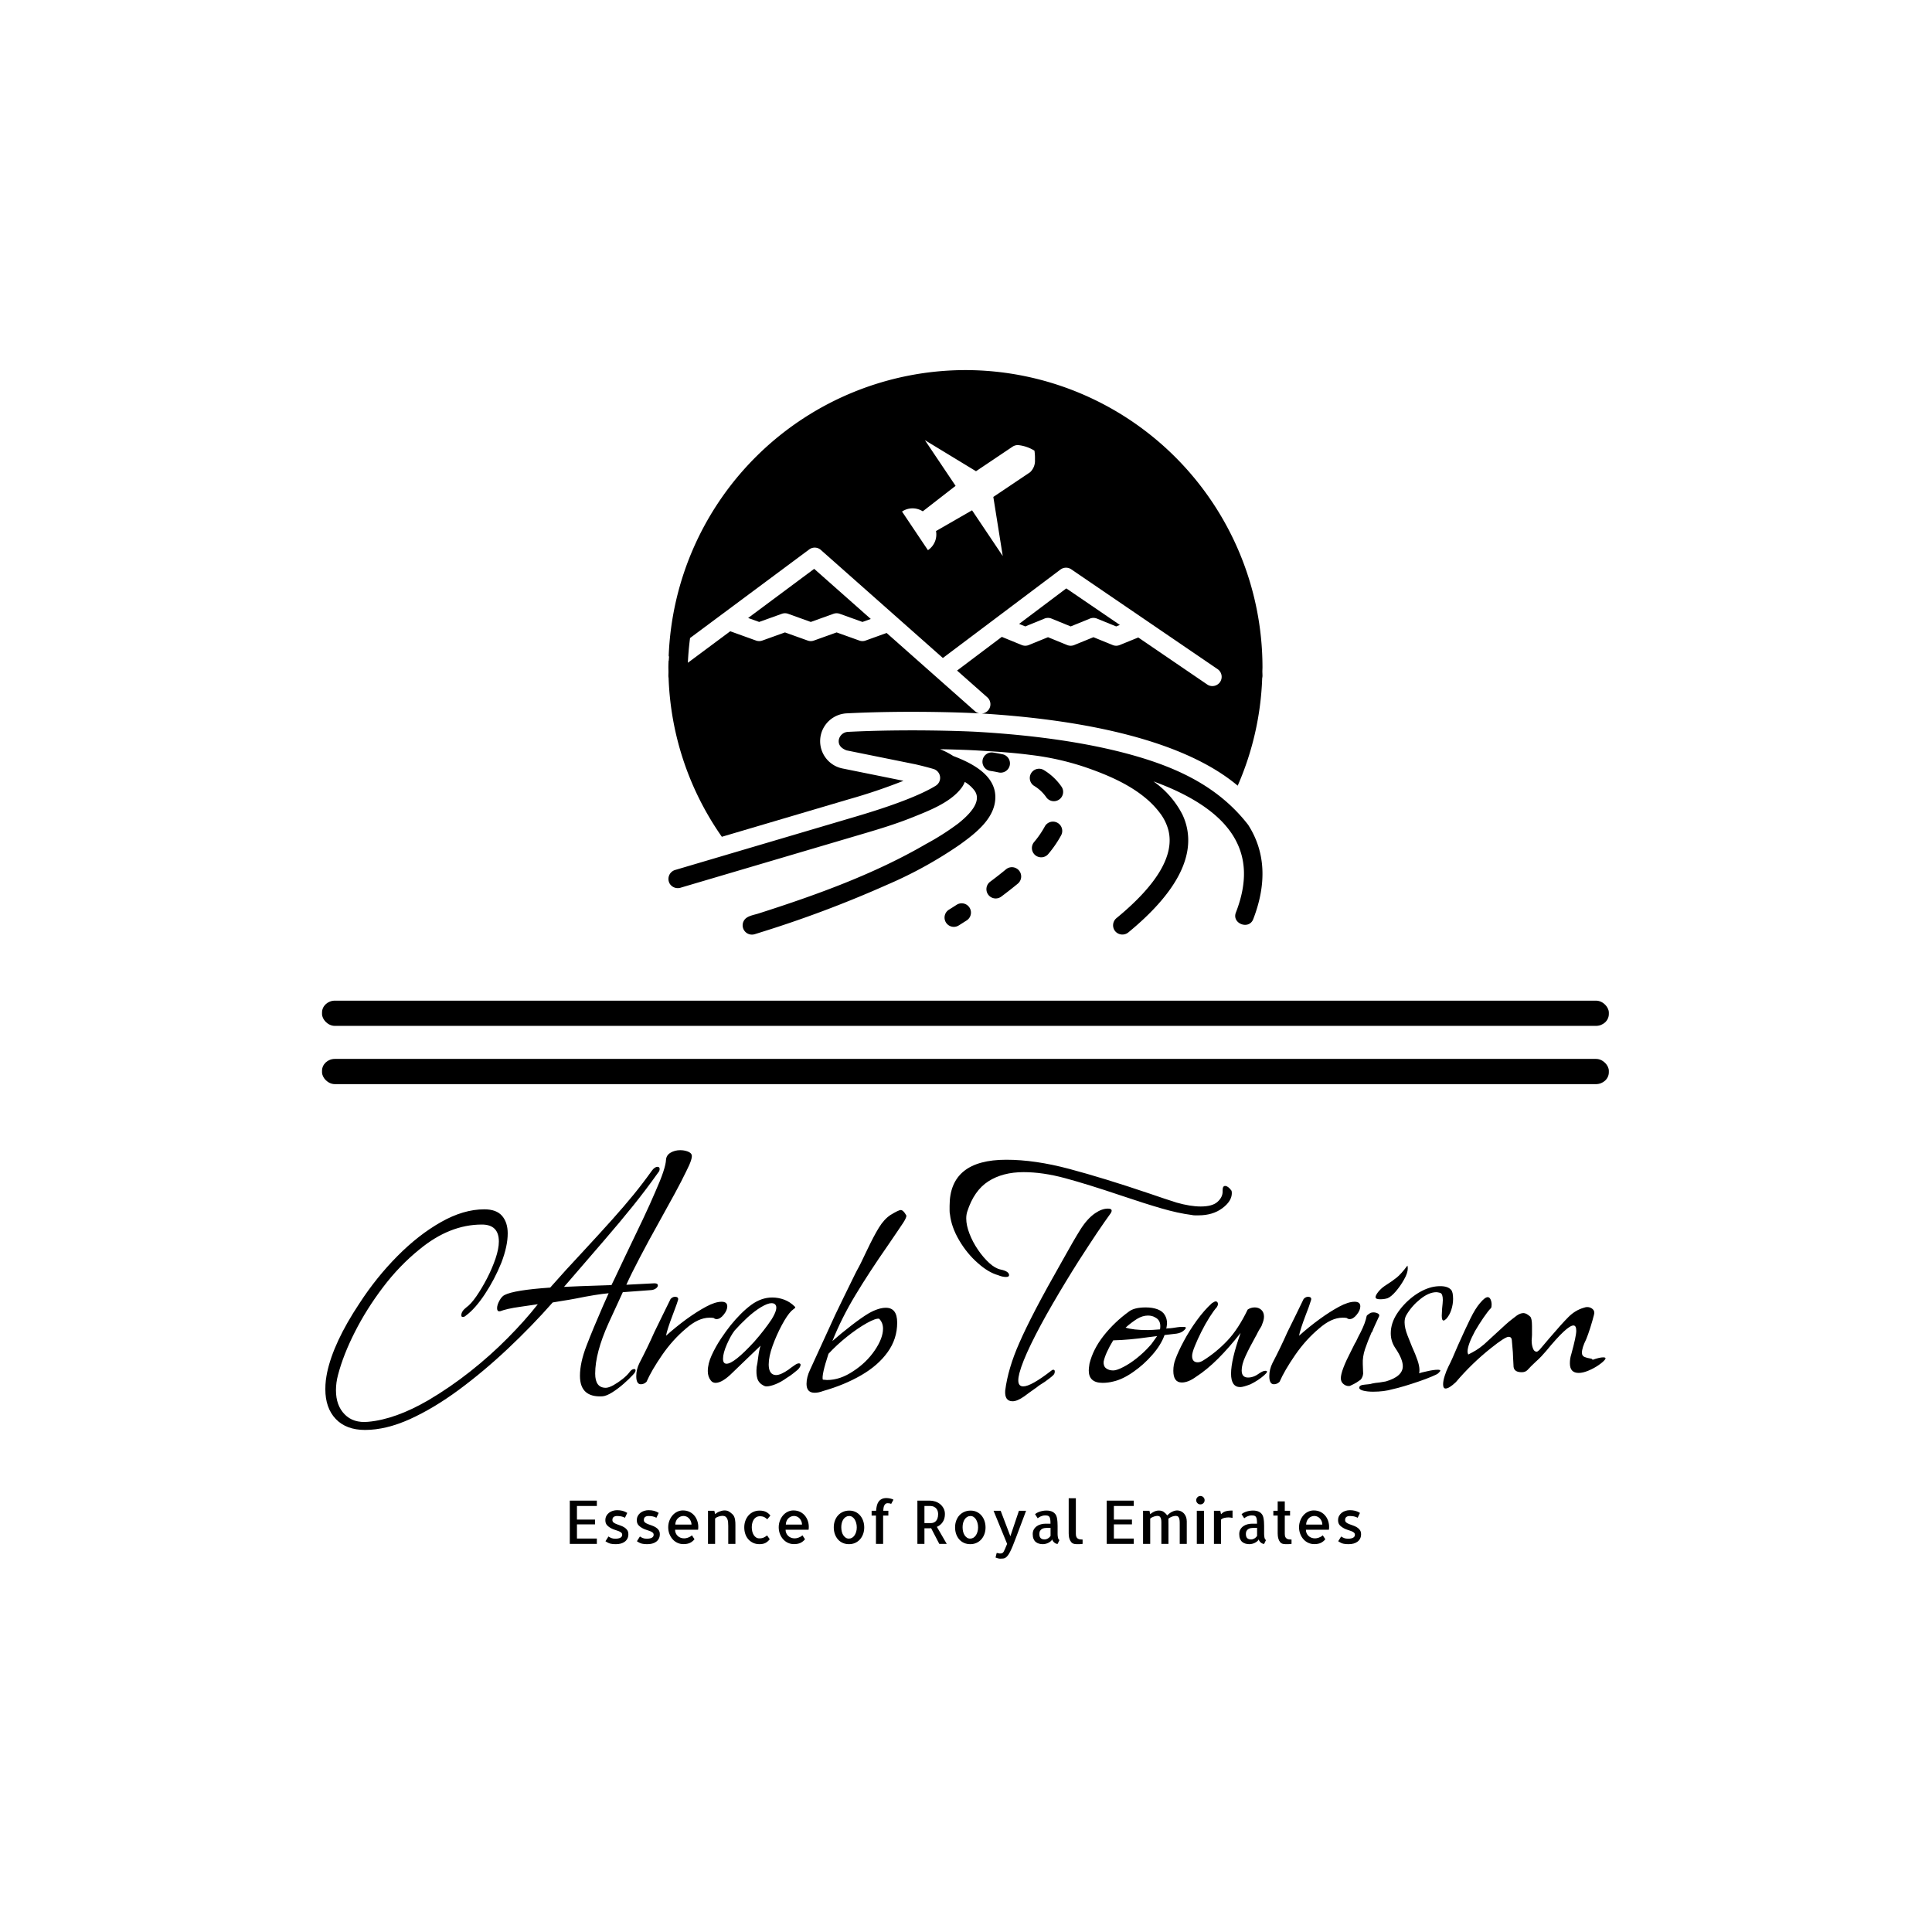 <svg xmlns="http://www.w3.org/2000/svg" version="1.1" xmlns:xlink="http://www.w3.org/1999/xlink" xmlns:svgjs="http://svgjs.dev/svgjs" width="1500" height="1500" viewBox="0 0 1500 1500"><rect width="1500" height="1500" fill="#ffffff"></rect><g transform="matrix(0.667,0,0,0.667,249.309,285.841)"><svg viewBox="0 0 268 248" data-background-color="#006a27" preserveAspectRatio="xMidYMid meet" height="1388" width="1500" xmlns="http://www.w3.org/2000/svg" xmlns:xlink="http://www.w3.org/1999/xlink"><g id="tight-bounds" transform="matrix(1,0,0,1,0.185,0.4)"><svg viewBox="0 0 267.63 247.2" height="247.2" width="267.63"><g><svg viewBox="0 0 397.498 367.154" height="247.2" width="267.63"><g><rect width="397.498" height="7.793" x="0" y="194.784" fill="#000000" opacity="1" stroke-width="0" stroke="transparent" fill-opacity="1" class="rect-yte-0" data-fill-palette-color="primary" rx="1%" id="yte-0" data-palette-color="#edee5d"></rect></g><g><rect width="397.498" height="7.793" x="0" y="212.778" fill="#000000" opacity="1" stroke-width="0" stroke="transparent" fill-opacity="1" class="rect-yte-1" data-fill-palette-color="primary" rx="1%" id="yte-1" data-palette-color="#edee5d"></rect></g><g transform="matrix(1,0,0,1,0.989,240.973)"><svg viewBox="0 0 395.52 126.182" height="126.182" width="395.52"><g id="textblocktransform"><svg viewBox="0 0 395.52 126.182" height="126.182" width="395.52" id="textblock"><g><svg viewBox="0 0 395.52 86.419" height="86.419" width="395.52"><g transform="matrix(1,0,0,1,0,0)"><svg width="395.52" viewBox="-3.8 -32 180.753 39.5" height="86.419" data-palette-color="#edee5d"><path d="M1.8 7.5L1.8 7.5Q-0.85 7.5-2.33 5.95-3.8 4.4-3.8 1.75L-3.8 1.75Q-3.8 1.1-3.73 0.5-3.65-0.1-3.55-0.6L-3.55-0.6Q-2.65-4.85 1-10.35L1-10.35Q3.4-14.05 6.38-17.05 9.35-20.05 12.53-21.85 15.7-23.65 18.65-23.65L18.65-23.65Q20.35-23.65 21.15-22.73 21.95-21.8 21.95-20.25L21.95-20.25Q21.95-18.45 21.05-16.1L21.05-16.1Q20.1-13.75 18.73-11.68 17.35-9.6 16.05-8.65L16.05-8.65Q15.85-8.45 15.6-8.45L15.6-8.45Q15.4-8.45 15.4-8.7L15.4-8.7Q15.4-9.25 16.1-9.8L16.1-9.8Q16.75-10.25 17.53-11.38 18.3-12.5 19.03-13.9 19.75-15.3 20.23-16.7 20.7-18.1 20.7-19.1L20.7-19.1Q20.7-21.5 18.3-21.5L18.3-21.5Q13.75-21.5 9.5-18L9.5-18Q6.65-15.7 4.33-12.63 2-9.55 0.38-6.35-1.25-3.15-2-0.3L-2-0.3Q-2.3 0.8-2.3 1.9L-2.3 1.9Q-2.3 4.05-1.07 5.3 0.15 6.55 2.25 6.35L2.25 6.35Q6.1 6 10.75 3.3L10.75 3.3Q13.8 1.5 16.65-0.75 19.5-3 21.95-5.48 24.4-7.95 26.2-10.25L26.2-10.25 23.8-9.9Q22.7-9.75 21.98-9.58 21.25-9.4 21-9.3L21-9.3Q20.9-9.25 20.75-9.25L20.75-9.25Q20.45-9.25 20.45-9.7L20.45-9.7Q20.45-10.15 20.78-10.75 21.1-11.35 21.5-11.55L21.5-11.55Q22.85-12.25 27.95-12.6L27.95-12.6Q30.15-15.1 32.5-17.6L32.5-17.6Q35-20.3 36.7-22.2 38.4-24.1 39.73-25.73 41.05-27.35 42.3-29.1L42.3-29.1Q42.7-29.65 43.1-29.65L43.1-29.65Q43.4-29.65 43.4-29.35L43.4-29.35Q43.4-29.05 43.2-28.85L43.2-28.85Q41.5-26.45 39.65-24.15 37.8-21.85 35.58-19.28 33.35-16.7 30.55-13.45L30.55-13.45 29.9-12.7 32.2-12.8 36.6-12.95Q36.55-12.85 37.05-13.88 37.55-14.9 38.55-17.05L38.55-17.05Q39.95-19.95 41.03-22.23 42.1-24.5 42.8-26.15L42.8-26.15Q44.25-29.4 44.3-30.65L44.3-30.65Q44.35-31.3 44.95-31.65 45.55-32 46.3-32L46.3-32Q46.85-32 47.33-31.83 47.8-31.65 47.9-31.4L47.9-31.4Q48.15-30.95 47.15-29L47.15-29Q46.5-27.65 45.55-25.9 44.6-24.15 43.4-22L43.4-22Q41.75-19.05 40.58-16.8 39.4-14.55 38.7-13L38.7-13 42.55-13.2 42.7-13.2Q43.15-13.2 43.15-12.9L43.15-12.9Q43.15-12.7 42.9-12.5 42.65-12.3 42.25-12.25L42.25-12.25 38.2-11.95Q38.15-11.85 37.65-10.75 37.15-9.65 36.2-7.6L36.2-7.6Q34.3-3.4 34.3-0.45L34.3-0.45Q34.3 1.55 35.8 1.55L35.8 1.55Q36.2 1.55 36.88 1.18 37.55 0.8 38.18 0.3 38.8-0.2 39.1-0.6L39.1-0.6Q39.45-1.1 39.8-1.1L39.8-1.1Q40-1.1 40-0.9L40-0.9Q40-0.65 39.6-0.25L39.6-0.25Q39.1 0.3 38.3 1 37.5 1.7 36.7 2.2 35.9 2.7 35.35 2.75L35.35 2.75Q32.15 2.95 32.15-0.15L32.15-0.15Q32.15-2 33.08-4.4 34-6.8 35.4-10L35.4-10 36.2-11.8Q34.5-11.65 31.55-11.05L31.55-11.05Q30.5-10.85 29.68-10.73 28.85-10.6 28.3-10.5L28.3-10.5Q25.35-7.15 21.95-3.95 18.55-0.75 15.03 1.85 11.5 4.45 8.13 5.98 4.75 7.5 1.8 7.5ZM40.75 1.05L40.75 1.05Q40.1 1.05 40.1-0.1L40.1-0.1Q40.1-1.05 40.55-1.95L40.55-1.95Q41.7-4.15 42.65-6.3L42.65-6.3Q43.3-7.6 43.87-8.8 44.45-10 44.95-11L44.95-11Q45.25-11.3 45.55-11.3L45.55-11.3Q46.2-11.3 45.95-10.7L45.95-10.7Q45.85-10.35 45.67-9.88 45.5-9.4 45.25-8.75L45.25-8.75Q44.45-6.65 44.3-5.8L44.3-5.8Q45.7-7.05 47.17-8.13 48.65-9.2 49.95-9.9 51.25-10.6 52.15-10.6L52.15-10.6Q52.95-10.6 52.95-9.95L52.95-9.95Q52.95-9.4 52.45-8.78 51.95-8.15 51.45-8.15L51.45-8.15Q51.2-8.15 51.05-8.3L51.05-8.3Q50.9-8.35 50.45-8.35L50.45-8.35Q48.85-8.35 47.1-6.8L47.1-6.8Q45.25-5.25 43.75-3.08 42.25-0.9 41.55 0.7L41.55 0.7Q41.2 1.05 40.75 1.05ZM58.5 1.35L58.5 1.35Q58.4 1.35 58.3 1.33 58.2 1.3 58.1 1.25L58.1 1.25Q57.4 0.9 57.2 0.25 57-0.4 57.1-1.4L57.1-1.4Q57.2-1.8 57.32-2.8 57.45-3.8 57.65-4.4L57.65-4.4 55.1-1.95 53.7-0.6Q52.25 0.85 51.3 0.85L51.3 0.85Q50.9 0.85 50.65 0.55L50.65 0.55Q50.2 0 50.2-0.8L50.2-0.8Q50.2-1.85 50.75-3.05 51.3-4.25 52.05-5.38 52.8-6.5 53.4-7.25L53.4-7.25Q54.9-9.1 56.32-10.15 57.75-11.2 59.3-11.2L59.3-11.2Q60.15-11.2 60.97-10.9 61.8-10.6 62.5-9.9L62.5-9.9 62.55-9.85Q62.55-9.7 62.3-9.55L62.3-9.55Q62.2-9.45 62.12-9.4 62.05-9.35 62-9.3L62-9.3Q61.4-8.7 60.65-7.3 59.9-5.9 59.35-4.38 58.8-2.85 58.8-1.75L58.8-1.75Q58.8-0.75 59.3-0.4L59.3-0.4Q59.55-0.25 59.85-0.25L59.85-0.25Q60.5-0.25 61.65-1.05L61.65-1.05Q61.7-1.1 61.87-1.23 62.05-1.35 62.4-1.6L62.4-1.6Q62.8-1.9 63.05-1.9L63.05-1.9Q63.3-1.9 63.3-1.7L63.3-1.7Q63.3-1.4 62.9-1L62.9-1Q62.6-0.75 62.22-0.45 61.85-0.15 61.35 0.15L61.35 0.15Q60.6 0.7 59.8 1.03 59 1.35 58.5 1.35ZM52.85-1.85L52.85-1.85Q53.9-1.85 56.75-4.95L56.75-4.95Q57.5-5.8 58.1-6.58 58.7-7.35 59.2-8.1L59.2-8.1Q60.1-9.55 59.8-10.1L59.8-10.1Q59.65-10.4 59.2-10.4L59.2-10.4Q58.65-10.4 57.7-9.83 56.75-9.25 55.77-8.35 54.8-7.45 54-6.55L54-6.55Q53.45-5.85 52.9-4.6 52.35-3.35 52.35-2.55L52.35-2.55Q52.35-1.85 52.85-1.85ZM65.29 2.25L65.29 2.25Q64.14 2.25 64.14 1L64.14 1Q64.14 0.05 64.64-1L64.64-1 68.19-8.75Q68.59-9.6 69.29-11.03 69.99-12.45 70.99-14.5L70.99-14.5Q71.09-14.7 71.22-14.95 71.34-15.2 71.49-15.45L71.49-15.45Q71.79-16 72.09-16.65L72.09-16.65 72.69-17.9Q73.64-19.9 74.37-21.08 75.09-22.25 75.99-22.85L75.99-22.85Q77.14-23.55 77.44-23.55L77.44-23.55Q77.79-23.55 78.19-22.85L78.19-22.85Q78.19-22.8 78.22-22.8 78.24-22.8 78.24-22.75L78.24-22.75Q78.24-22.45 77.79-21.75L77.79-21.75Q77.49-21.3 76.97-20.53 76.44-19.75 75.69-18.65L75.69-18.65Q72.94-14.7 71.02-11.5 69.09-8.3 67.79-5.05L67.79-5.05Q69.04-6.15 70.47-7.25 71.89-8.35 72.89-8.95L72.89-8.95Q74.29-9.75 75.34-9.75L75.34-9.75Q76.94-9.75 76.94-7.65L76.94-7.65Q76.94-5.35 75.59-3.48 74.24-1.6 71.87-0.23 69.49 1.15 66.49 2L66.49 2Q65.84 2.25 65.29 2.25ZM66.44 0.4L67.04 0.45Q68.89 0.45 70.74-0.8L70.74-0.8Q72.59-2 73.77-3.73 74.94-5.45 74.94-6.8L74.94-6.8Q74.94-7.65 74.39-8.2L74.39-8.2Q73.94-8.3 72.64-7.58 71.34-6.85 69.87-5.68 68.39-4.5 67.24-3.25L67.24-3.25Q66.24-0.2 66.44 0.4L66.44 0.4ZM92.29-14.1L92.29-14.1Q91.79-14.1 91.19-14.35L91.19-14.35Q89.79-14.75 88.34-16.05L88.34-16.05Q86.79-17.4 85.69-19.28 84.59-21.15 84.39-22.95L84.39-22.95Q84.34-23.15 84.34-23.45 84.34-23.75 84.34-24.15L84.34-24.15Q84.34-30.65 92.34-30.65L92.34-30.65Q96.39-30.65 101.26-29.35 106.14-28.05 112.49-25.9L112.49-25.9Q113.64-25.5 114.61-25.18 115.59-24.85 116.39-24.6L116.39-24.6Q118.34-24.05 119.79-24.05L119.79-24.05Q121.44-24.05 122.16-24.7 122.89-25.35 122.89-26.15L122.89-26.15 122.89-26.35Q122.89-26.95 123.24-26.95L123.24-26.95Q123.64-26.95 124.09-26.35L124.09-26.35Q124.19-26.25 124.19-25.95L124.19-25.95Q124.19-24.8 122.84-23.8 121.49-22.8 119.49-22.8L119.49-22.8Q119.19-22.8 118.96-22.8 118.74-22.8 118.54-22.85L118.54-22.85Q116.59-23.1 114.26-23.78 111.94-24.45 108.54-25.6L108.54-25.6Q103.79-27.2 100.64-28.05 97.49-28.9 94.79-28.9L94.79-28.9Q91.84-28.9 89.81-27.6 87.79-26.3 86.84-23.35L86.84-23.35Q86.69-22.9 86.69-22.35L86.69-22.35Q86.69-21.4 87.14-20.23 87.59-19.05 88.34-17.95 89.09-16.85 89.94-16.07 90.79-15.3 91.54-15.15L91.54-15.15Q92.74-14.9 92.74-14.35L92.74-14.35Q92.74-14.1 92.29-14.1ZM93.24 3.45L93.24 3.45Q92.09 3.45 92.19 1.95L92.19 1.95Q92.59-1.2 94.19-4.8L94.19-4.8Q94.99-6.65 96.51-9.58 98.04-12.5 100.29-16.45L100.29-16.45Q101.84-19.25 102.81-20.8 103.79-22.35 104.89-23.1L104.89-23.1Q105.84-23.75 106.69-23.75L106.69-23.75Q107.49-23.75 107.09-23.1L107.09-23.1Q106.29-22 105.16-20.33 104.04-18.65 102.59-16.4L102.59-16.4Q100.69-13.4 98.89-10.3 97.09-7.2 95.84-4.63 94.59-2.05 94.19-0.5L94.19-0.5Q94.04 0.1 94.04 0.5L94.04 0.5Q94.04 1.35 94.74 1.35L94.74 1.35Q95.84 1.35 98.74-0.9L98.74-0.9Q98.84-1 98.99-1L98.99-1Q99.19-1 99.19-0.75L99.19-0.75Q99.19-0.45 98.99-0.25L98.99-0.25Q98.79-0.05 98.49 0.18 98.19 0.4 97.79 0.7L97.79 0.7Q97.39 0.95 97.09 1.15 96.79 1.35 96.69 1.45L96.69 1.45Q96.04 1.9 95.59 2.23 95.14 2.55 94.89 2.75L94.89 2.75Q93.89 3.45 93.24 3.45ZM105.94 0.85L105.94 0.85Q103.99 0.85 103.99-0.9L103.99-0.9Q103.99-1 104.01-1.25 104.04-1.5 104.09-1.85L104.09-1.85Q104.59-3.9 106.11-5.83 107.64-7.75 109.64-9.2L109.64-9.2Q110.39-9.8 112.04-9.8L112.04-9.8Q112.99-9.8 113.71-9.53 114.44-9.25 114.74-8.7L114.74-8.7Q115.04-8.2 115.04-7.55L115.04-7.55Q115.04-7.45 115.01-7.25 114.99-7.05 114.94-6.8L114.94-6.8Q115.04-6.85 115.26-6.85 115.49-6.85 115.84-6.9L115.84-6.9Q116.19-6.95 116.51-7 116.84-7.05 117.19-7.05L117.19-7.05 117.39-7.05Q117.94-7.05 117.51-6.63 117.09-6.2 116.39-6.1L116.39-6.1 114.69-5.9Q114.19-4.5 112.96-3.1 111.74-1.7 110.26-0.68 108.79 0.35 107.49 0.65L107.49 0.65Q106.74 0.85 105.94 0.85ZM112.34-6.6L112.34-6.6Q112.64-6.6 113.06-6.63 113.49-6.65 114.04-6.7L114.04-6.7Q114.09-6.8 114.09-7.15L114.09-7.15Q114.09-8.05 113.34-8.4L113.34-8.4Q112.94-8.65 112.34-8.65L112.34-8.65Q111.59-8.65 110.81-8.18 110.04-7.7 109.19-6.95L109.19-6.95Q110.24-6.6 112.34-6.6ZM107.44-0.9L107.44-0.9Q107.94-0.9 108.86-1.38 109.79-1.85 110.79-2.65 111.79-3.45 112.59-4.35L112.59-4.35Q112.84-4.6 113.09-4.98 113.34-5.35 113.64-5.75L113.64-5.75 112.44-5.6Q109.64-5.2 107.44-5.15L107.44-5.15Q106.34-3.35 106.09-2.15L106.09-2.15Q106.04-1.5 106.44-1.2 106.84-0.9 107.44-0.9ZM125.38 1.45L125.38 1.45Q124.08 1.45 124.08-0.45L124.08-0.45Q124.08-2.4 125.43-6.2L125.43-6.2Q123.83-4.15 122.26-2.58 120.68-1 119.13 0L119.13 0Q118.03 0.8 117.13 0.8L117.13 0.8Q115.93 0.8 115.93-0.85L115.93-0.85Q115.93-1.75 116.23-2.5L116.23-2.5Q116.63-3.6 117.41-5.05 118.18-6.5 119.23-7.95 120.28-9.4 121.38-10.4L121.38-10.4Q121.78-10.65 121.88-10.65L121.88-10.65Q122.23-10.65 122.23-10.25L122.23-10.25Q122.23-10.1 122.08-9.85L122.08-9.85Q121.63-9.35 121.03-8.4 120.43-7.45 119.88-6.35 119.33-5.25 118.96-4.33 118.58-3.4 118.58-2.95L118.58-2.95Q118.58-2.05 119.38-2.05L119.38-2.05Q119.73-2.05 120.13-2.3L120.13-2.3Q121.98-3.45 123.53-5.08 125.08-6.7 126.43-9.5L126.43-9.5Q126.88-9.8 127.43-9.8L127.43-9.8Q127.98-9.8 128.36-9.45 128.73-9.1 128.73-8.5L128.73-8.5Q128.73-8.05 128.48-7.45L128.48-7.45Q128.43-7.25 128.31-7.05 128.18-6.85 128.03-6.6L128.03-6.6Q127.88-6.35 127.78-6.13 127.68-5.9 127.58-5.75L127.58-5.75Q126.63-4.05 126.11-2.9 125.58-1.75 125.58-0.9L125.58-0.9Q125.58 0.1 126.48 0.1L126.48 0.1Q127.28 0.1 128.08-0.5L128.08-0.5Q128.58-0.85 128.93-0.85L128.93-0.85Q129.48-0.85 128.71-0.18 127.93 0.5 126.83 1.05L126.83 1.05Q125.78 1.45 125.38 1.45ZM130.13 1.05L130.13 1.05Q129.48 1.05 129.48-0.1L129.48-0.1Q129.48-1.05 129.93-1.95L129.93-1.95Q131.08-4.15 132.03-6.3L132.03-6.3Q132.68-7.6 133.26-8.8 133.83-10 134.33-11L134.33-11Q134.63-11.3 134.93-11.3L134.93-11.3Q135.58-11.3 135.33-10.7L135.33-10.7Q135.23-10.35 135.06-9.88 134.88-9.4 134.63-8.75L134.63-8.75Q133.83-6.65 133.68-5.8L133.68-5.8Q135.08-7.05 136.56-8.13 138.03-9.2 139.33-9.9 140.63-10.6 141.53-10.6L141.53-10.6Q142.33-10.6 142.33-9.95L142.33-9.95Q142.33-9.4 141.83-8.78 141.33-8.15 140.83-8.15L140.83-8.15Q140.58-8.15 140.43-8.3L140.43-8.3Q140.28-8.35 139.83-8.35L139.83-8.35Q138.23-8.35 136.48-6.8L136.48-6.8Q134.63-5.25 133.13-3.08 131.63-0.9 130.93 0.7L130.93 0.7Q130.58 1.05 130.13 1.05ZM145.13-10.95L145.13-10.95Q144.48-10.95 144.48-11.25L144.48-11.25Q144.48-11.5 144.85-11.98 145.23-12.45 145.73-12.8L145.73-12.8Q146.83-13.5 147.45-14 148.08-14.5 148.98-15.7L148.98-15.7Q149.03-15.6 149.03-15.3L149.03-15.3Q149.03-14.65 148.5-13.73 147.98-12.8 147.33-12.05 146.68-11.3 146.18-11.1L146.18-11.1Q145.73-10.95 145.13-10.95ZM140.68 1.3L140.68 1.3Q140.28 1.3 139.93 1 139.58 0.7 139.58 0.2L139.58 0.2Q139.58-0.85 141.03-3.65L141.03-3.65 141.58-4.75Q141.68-4.85 141.85-5.25 142.03-5.65 142.38-6.3L142.38-6.3Q142.73-7 142.93-7.55 143.13-8.1 143.23-8.6L143.23-8.6Q143.23-8.65 143.43-8.8 143.63-8.95 143.83-9.05L143.83-9.05 144.13-9.1Q144.53-9.1 144.8-8.95 145.08-8.8 144.98-8.55L144.98-8.55Q144.63-7.8 144.38-7.25 144.13-6.7 143.98-6.3L143.98-6.3 143.93-6.3Q143.38-5.05 143-3.93 142.63-2.8 142.68-1.8L142.68-1.8 142.73-0.45Q142.68 0.05 142.38 0.4L142.38 0.4Q142.18 0.55 141.83 0.78 141.48 1 140.93 1.25L140.93 1.25Q140.88 1.3 140.68 1.3ZM144.13 2.1L144.13 2.1Q143.33 2.1 142.73 1.95L142.73 1.95Q142.18 1.8 142.18 1.55L142.18 1.55Q142.18 1.15 142.98 1.1L142.98 1.1Q143.73 1.05 143.98 0.95L143.98 0.95Q144.43 0.85 145.03 0.8L145.03 0.8Q145.58 0.7 145.93 0.65L145.93 0.65Q148.33-0.05 148.33-1.5L148.33-1.5Q148.33-2.5 147.28-4.05L147.28-4.05Q146.63-5 146.63-6.15L146.63-6.15Q146.63-7.55 147.5-8.9 148.38-10.25 149.7-11.28 151.03-12.3 152.38-12.65L152.38-12.65Q152.98-12.8 153.63-12.8L153.63-12.8Q154.68-12.8 155.13-12.3L155.13-12.3Q155.43-12 155.43-11L155.43-11Q155.43-10.25 155.18-9.47 154.93-8.7 154.48-8.2L154.48-8.2Q154.23-7.95 154.08-7.95L154.08-7.95Q153.83-7.95 153.83-8.65L153.83-8.65 153.88-9.65Q153.93-10.05 153.95-10.35 153.98-10.65 153.98-10.85L153.98-10.85Q153.98-11.7 153.63-11.85L153.63-11.85Q153.23-11.95 153.08-11.95L153.08-11.95Q152.03-11.95 150.83-11 149.63-10.05 148.88-8.8L148.88-8.8Q148.58-8.35 148.58-7.7L148.58-7.7Q148.58-6.9 149-5.83 149.43-4.75 149.63-4.25L149.63-4.25Q150.13-3.15 150.4-2.35 150.68-1.55 150.68-0.95L150.68-0.95Q150.68-0.65 150.63-0.5L150.63-0.5Q150.88-0.6 151.83-0.8L151.83-0.8Q152.68-1 153.28-1L153.28-1Q153.63-1 153.63-0.85L153.63-0.85Q153.63-0.8 153.33-0.5L153.33-0.5Q153.18-0.35 152.4-0.03 151.63 0.3 150.6 0.65 149.58 1 148.58 1.3 147.58 1.6 146.88 1.75L146.88 1.75Q145.68 2.1 144.13 2.1ZM154.37 1.65L154.37 1.65Q154.02 1.65 154.02 1.05L154.02 1.05Q154.02 0.55 154.25-0.15 154.47-0.85 154.77-1.45L154.77-1.45Q155.22-2.3 156.12-4.45L156.12-4.45Q157.17-6.8 157.87-8.22 158.57-9.65 159.22-10.4L159.22-10.4Q159.92-11.25 160.32-11.25L160.32-11.25Q160.57-11.25 160.72-10.93 160.87-10.6 160.87-10.2L160.87-10.2Q160.87-9.8 160.77-9.7L160.77-9.7Q160.37-9.3 159.72-8.35 159.07-7.4 158.52-6.45L158.52-6.45Q157.47-4.5 157.47-3.55L157.47-3.55Q157.47-3.45 157.5-3.35 157.52-3.25 157.57-3.15L157.57-3.15Q158.17-3.45 158.67-3.75 159.17-4.05 159.82-4.6L159.82-4.6 162.87-7.4Q163.37-7.85 163.77-8.15 164.17-8.45 164.42-8.65L164.42-8.65Q164.92-9 165.37-9L165.37-9Q165.77-9 166.32-8.5L166.32-8.5Q166.57-8.25 166.57-7.15L166.57-7.15 166.57-5.9Q166.57-5.7 166.55-5.53 166.52-5.35 166.52-5.15L166.52-5.15Q166.52-4.5 166.7-4.03 166.87-3.55 167.22-3.55L167.22-3.55Q167.37-3.55 167.62-3.8L167.62-3.8 169.02-5.45Q170.77-7.5 171.72-8.45 172.67-9.4 173.87-9.75L173.87-9.75Q174.02-9.8 174.15-9.83 174.27-9.85 174.37-9.85L174.37-9.85Q174.82-9.85 175.15-9.55 175.47-9.25 175.32-8.75L175.32-8.75Q175.12-7.95 174.8-6.93 174.47-5.9 174.22-5.3L174.22-5.3Q173.62-4.1 173.62-3.4L173.62-3.4Q173.62-2.95 174-2.8 174.37-2.65 174.75-2.6 175.12-2.55 175.12-2.4L175.12-2.4Q176.12-2.75 176.62-2.75L176.62-2.75Q177.12-2.75 176.87-2.43 176.62-2.1 175.97-1.65 175.32-1.2 174.55-0.88 173.77-0.55 173.17-0.55L173.17-0.55Q171.92-0.55 171.92-1.9L171.92-1.9Q171.92-2.6 172.12-3.2L172.12-3.2Q172.82-5.75 172.82-6.5L172.82-6.5Q172.82-7.25 172.42-7.25L172.42-7.25Q171.52-7.25 168.57-3.65L168.57-3.65Q168.27-3.3 167.9-2.9 167.52-2.5 167.07-2.1L167.07-2.1Q166.47-1.55 165.92-0.95L165.92-0.95Q165.62-0.65 165.12-0.65L165.12-0.65Q164.07-0.65 163.97-1.4L163.97-1.4Q163.92-2.2 163.9-2.73 163.87-3.25 163.87-3.45L163.87-3.45Q163.77-4.75 163.72-5.2L163.72-5.2Q163.67-5.65 163.27-5.65L163.27-5.65Q162.77-5.65 160.77-4.05L160.77-4.05Q158.07-1.9 155.82 0.75L155.82 0.75Q154.87 1.65 154.37 1.65Z" opacity="1" transform="matrix(1,0,0,1,0,0)" fill="#000000" class="wordmark-text-0" data-fill-palette-color="primary" id="text-0"></path></svg></g></svg></g><g transform="matrix(1,0,0,1,75.544,106.82)"><svg viewBox="0 0 244.431 19.362" height="19.362" width="244.431"><g transform="matrix(1,0,0,1,0,0)"><svg width="244.431" viewBox="4.64 -39.84 658.29 52.14" height="19.362" data-palette-color="#ff4145"><path d="M27.15-31.54L10.6-31.54 10.6-20.21 25.63-20.21 25.63-16.21 10.6-16.21 10.6-4.44 27.15-4.44 27.15 0 4.64 0 4.64-35.99 27.15-35.99 27.15-31.54ZM34.32-2.2L34.32-2.2 36.81-6.15Q37.79-5.47 39.13-4.88 40.48-4.3 42.53-4.3L42.53-4.3Q45.21-4.3 46.73-5.13 48.24-5.96 48.24-7.57L48.24-7.57Q48.24-8.74 47.36-9.45 46.48-10.16 45.14-10.67 43.8-11.18 42.26-11.65 40.72-12.11 39.4-12.79L39.4-12.79Q36.81-14.16 35.52-15.67 34.23-17.19 34.23-19.68L34.23-19.68Q34.23-21.73 35.08-23.29 35.94-24.85 37.3-25.9 38.67-26.95 40.43-27.49 42.19-28.03 43.99-28.03L43.99-28.03Q46.43-28.03 48.48-27.51 50.53-27 52.44-25.78L52.44-25.78 50.53-21.73Q49.07-22.56 47.36-22.88 45.65-23.19 43.99-23.19L43.99-23.19Q42.19-23.19 41.14-22.39 40.09-21.58 40.09-19.87L40.09-19.87Q40.09-18.55 41.04-17.8 41.99-17.04 43.5-16.46 45.02-15.87 46.73-15.28 48.44-14.7 49.92-13.79 51.41-12.89 52.39-11.52 53.37-10.16 53.37-8.01L53.37-8.01Q53.37-5.91 52.54-4.35 51.71-2.78 50.29-1.76 48.87-0.73 47.02-0.24 45.16 0.24 43.06 0.24L43.06 0.24Q41.79 0.24 40.72 0.17 39.65 0.1 38.62-0.15 37.6-0.39 36.57-0.88 35.54-1.37 34.32-2.2ZM60.49-2.2L60.49-2.2 62.98-6.15Q63.96-5.47 65.3-4.88 66.65-4.3 68.7-4.3L68.7-4.3Q71.38-4.3 72.9-5.13 74.41-5.96 74.41-7.57L74.41-7.57Q74.41-8.74 73.53-9.45 72.65-10.16 71.31-10.67 69.97-11.18 68.43-11.65 66.89-12.11 65.57-12.79L65.57-12.79Q62.98-14.16 61.69-15.67 60.4-17.19 60.4-19.68L60.4-19.68Q60.4-21.73 61.25-23.29 62.1-24.85 63.47-25.9 64.84-26.95 66.6-27.49 68.35-28.03 70.16-28.03L70.16-28.03Q72.6-28.03 74.65-27.51 76.7-27 78.61-25.78L78.61-25.78 76.7-21.73Q75.24-22.56 73.53-22.88 71.82-23.19 70.16-23.19L70.16-23.19Q68.35-23.19 67.3-22.39 66.25-21.58 66.25-19.87L66.25-19.87Q66.25-18.55 67.21-17.8 68.16-17.04 69.67-16.46 71.19-15.87 72.9-15.28 74.6-14.7 76.09-13.79 77.58-12.89 78.56-11.52 79.54-10.16 79.54-8.01L79.54-8.01Q79.54-5.91 78.71-4.35 77.88-2.78 76.46-1.76 75.04-0.73 73.19-0.24 71.33 0.24 69.23 0.24L69.23 0.24Q67.96 0.24 66.89 0.17 65.82 0.1 64.79-0.15 63.76-0.39 62.74-0.88 61.71-1.37 60.49-2.2ZM98.72-27.83L98.72-27.83Q102.04-27.83 104.58-26.49 107.12-25.15 108.76-22.92 110.39-20.7 111.1-17.8 111.81-14.89 111.37-11.77L111.37-11.77 92.23-11.77Q92.23-10.21 92.81-8.89 93.4-7.57 94.4-6.62 95.4-5.66 96.79-5.13 98.19-4.59 99.8-4.59L99.8-4.59Q100.33-4.59 101.14-4.71 101.95-4.83 102.85-5.15 103.75-5.47 104.66-5.96 105.56-6.45 106.24-7.13L106.24-7.13 108.39-3.86Q106.78-1.86 104.63-0.83 102.48 0.2 99.16 0.2L99.16 0.2Q96.48 0.2 94.13-0.9 91.79-2 90.13-3.91 88.47-5.81 87.49-8.35 86.52-10.89 86.52-13.82L86.52-13.82Q86.52-16.7 87.49-19.26 88.47-21.83 90.1-23.73 91.74-25.63 93.99-26.73 96.23-27.83 98.72-27.83ZM92.42-16.06L105.9-16.06Q105.9-17.38 105.41-18.65 104.92-19.92 104.07-20.95 103.22-21.97 101.99-22.58 100.77-23.19 99.36-23.24L99.36-23.24Q97.84-23.24 96.57-22.66 95.31-22.07 94.38-21.09 93.45-20.12 92.94-18.77 92.42-17.43 92.42-16.06L92.42-16.06ZM142.42-0.98L142.42 0 136.46 0 136.46-14.99Q136.46-16.65 136.32-18.16 136.17-19.68 135.63-20.85 135.1-22.02 134.17-22.68 133.24-23.34 131.58-23.34L131.58-23.34Q131.04-23.34 130.19-23.19 129.34-23.05 128.43-22.75 127.53-22.46 126.72-22.02 125.92-21.58 125.53-21L125.53-21 125.53-20.7 125.53-20.61 125.53-9.77 125.53-9.67 125.53 0 119.62 0 119.62-27.54 124.89-27.54 125.53-24.76Q126.11-25.29 127.02-25.85 127.92-26.42 128.99-26.86 130.07-27.29 131.19-27.56 132.31-27.83 133.39-27.83L133.39-27.83Q135.59-27.83 137.1-26.9 138.61-25.98 140.13-24.51L140.13-24.51Q140.96-23.68 141.42-22.58 141.88-21.48 142.1-20.29 142.32-19.09 142.37-17.87 142.42-16.65 142.42-15.48L142.42-15.48 142.42-0.98ZM168.79-7.03L170.98-3.86Q169.32-1.76 167.37-0.76 165.42 0.24 162.39 0.24L162.39 0.24Q159.51 0.24 157.17-0.85 154.82-1.95 153.16-3.83 151.5-5.71 150.65-8.25 149.79-10.79 149.79-13.77L149.79-13.77Q149.79-16.7 150.72-19.24 151.65-21.78 153.31-23.66 154.97-25.54 157.31-26.61 159.66-27.69 162.54-27.69L162.54-27.69Q165.56-27.69 167.71-26.68 169.86-25.68 171.52-23.58L171.52-23.58 168.88-20.41Q168.05-21.39 166.59-22.19 165.12-23 162.59-23L162.59-23Q161.12-23 159.9-22.31 158.68-21.63 157.82-20.41 156.97-19.19 156.51-17.53 156.04-15.87 156.04-13.92L156.04-13.92Q156.04-11.96 156.46-10.28 156.87-8.59 157.7-7.32 158.53-6.05 159.68-5.32 160.83-4.59 162.34-4.59L162.34-4.59Q164.54-4.59 166.03-5.3 167.52-6.01 168.79-7.03L168.79-7.03ZM190.66-27.83L190.66-27.83Q193.98-27.83 196.52-26.49 199.06-25.15 200.69-22.92 202.33-20.7 203.04-17.8 203.74-14.89 203.31-11.77L203.31-11.77 184.16-11.77Q184.16-10.21 184.75-8.89 185.34-7.57 186.34-6.62 187.34-5.66 188.73-5.13 190.12-4.59 191.73-4.59L191.73-4.59Q192.27-4.59 193.08-4.71 193.88-4.83 194.78-5.15 195.69-5.47 196.59-5.96 197.49-6.45 198.18-7.13L198.18-7.13 200.33-3.86Q198.72-1.86 196.57-0.83 194.42 0.2 191.1 0.2L191.1 0.2Q188.41 0.2 186.07-0.9 183.73-2 182.07-3.91 180.4-5.81 179.43-8.35 178.45-10.89 178.45-13.82L178.45-13.82Q178.45-16.7 179.43-19.26 180.4-21.83 182.04-23.73 183.68-25.63 185.92-26.73 188.17-27.83 190.66-27.83ZM184.36-16.06L197.84-16.06Q197.84-17.38 197.35-18.65 196.86-19.92 196.01-20.95 195.15-21.97 193.93-22.58 192.71-23.19 191.29-23.24L191.29-23.24Q189.78-23.24 188.51-22.66 187.24-22.07 186.31-21.09 185.39-20.12 184.87-18.77 184.36-17.43 184.36-16.06L184.36-16.06ZM237.19-27.69L237.19-27.69Q240.02-27.69 242.31-26.59 244.61-25.49 246.22-23.58 247.83-21.68 248.71-19.14 249.59-16.6 249.59-13.67L249.59-13.67Q249.59-10.74 248.66-8.18 247.73-5.62 246.05-3.74 244.36-1.86 242.05-0.81 239.73 0.24 236.89 0.24L236.89 0.24Q234.01 0.24 231.65-0.83 229.28-1.9 227.64-3.81 226.01-5.71 225.13-8.25 224.25-10.79 224.25-13.77 224.25-16.75 225.2-19.34 226.15-21.92 227.84-23.75 229.52-25.59 231.91-26.64 234.31-27.69 237.19-27.69ZM236.8-4.39L236.8-4.39Q238.26-4.39 239.46-5.1 240.65-5.81 241.51-7.06 242.36-8.3 242.88-10.01 243.39-11.72 243.39-13.67L243.39-13.67Q243.39-15.63 242.92-17.33 242.46-19.04 241.65-20.34 240.85-21.63 239.68-22.41 238.51-23.19 237.04-23.19L237.04-23.19Q235.58-23.19 234.36-22.46 233.13-21.73 232.28-20.48 231.43-19.24 230.96-17.55 230.5-15.87 230.5-13.92L230.5-13.92Q230.5-11.96 230.91-10.23 231.33-8.5 232.16-7.23 232.99-5.96 234.14-5.18 235.28-4.39 236.8-4.39ZM269.02-33.84L269.02-33.84Q268.04-33.84 267.38-33.35 266.73-32.86 266.29-31.98 265.85-31.1 265.65-29.96 265.46-28.81 265.41-27.54L265.41-27.54 269.66-27.54 269.66-23.54 265.31-23.54 265.31-21.19 265.31 0 259.35 0 259.35-21.19 259.35-23.54 255.74-23.54 255.74-27.54 259.45-27.54Q259.6-29.64 260.04-31.57 260.48-33.5 261.43-34.94 262.38-36.38 264.02-37.26 265.65-38.13 268.14-38.13L268.14-38.13Q268.87-38.13 269.7-38.01 270.53-37.89 271.34-37.72 272.15-37.55 272.83-37.3 273.51-37.06 273.9-36.77L273.9-36.77 272-33.25Q271.32-33.64 270.36-33.74 269.41-33.84 269.02-33.84ZM318.23 0L312.03 0 305.25-13.04Q305.1-13.04 304.86-13.01 304.61-12.99 304.1-12.99 303.59-12.99 302.54-12.99 301.49-12.99 299.68-12.99L299.68-12.99 299.68 0 293.82 0 293.82-35.99 304.17-35.99Q306.47-35.99 308.71-35.25 310.96-34.52 312.74-33.06 314.52-31.59 315.62-29.52 316.72-27.44 316.72-24.85L316.72-24.85Q316.72-20.95 314.91-18.21 313.11-15.48 310.03-14.16L310.03-14.16 318.23 0ZM299.68-31.54L299.68-17.29 305-17.29Q306.08-17.29 307.15-17.65 308.22-18.02 309.1-18.85 309.98-19.68 310.52-21.17 311.06-22.66 311.06-24.85L311.06-24.85Q311.06-25.73 310.81-26.88 310.57-28.03 309.81-29.08 309.05-30.13 307.69-30.83 306.32-31.54 304.07-31.54L304.07-31.54 299.68-31.54ZM338.1-27.69L338.1-27.69Q340.94-27.69 343.23-26.59 345.53-25.49 347.14-23.58 348.75-21.68 349.63-19.14 350.51-16.6 350.51-13.67L350.51-13.67Q350.51-10.74 349.58-8.18 348.65-5.62 346.97-3.74 345.28-1.86 342.96-0.81 340.64 0.24 337.81 0.24L337.81 0.24Q334.93 0.24 332.56-0.83 330.19-1.9 328.56-3.81 326.92-5.71 326.04-8.25 325.17-10.79 325.17-13.77 325.17-16.75 326.12-19.34 327.07-21.92 328.75-23.75 330.44-25.59 332.83-26.64 335.22-27.69 338.1-27.69ZM337.71-4.39L337.71-4.39Q339.18-4.39 340.38-5.1 341.57-5.81 342.43-7.06 343.28-8.3 343.79-10.01 344.31-11.72 344.31-13.67L344.31-13.67Q344.31-15.63 343.84-17.33 343.38-19.04 342.57-20.34 341.77-21.63 340.6-22.41 339.42-23.19 337.96-23.19L337.96-23.19Q336.49-23.19 335.27-22.46 334.05-21.73 333.2-20.48 332.34-19.24 331.88-17.55 331.42-15.87 331.42-13.92L331.42-13.92Q331.42-11.96 331.83-10.23 332.25-8.5 333.08-7.23 333.91-5.96 335.05-5.18 336.2-4.39 337.71-4.39ZM378.29-27.54L384.24-27.54Q381.56-20.36 379.46-14.82 377.36-9.28 375.8-5.1 374.24-0.93 373.04 1.95 371.84 4.83 370.84 6.76 369.84 8.69 368.96 9.79 368.08 10.89 367.16 11.47 366.23 12.06 365.13 12.18 364.03 12.3 362.61 12.3L362.61 12.3Q362.17 12.3 361.59 12.18 361 12.06 360.44 11.89 359.88 11.72 359.44 11.55 359 11.38 358.85 11.33L358.85 11.33Q359.05 10.45 359.24 9.67L359.24 9.67Q359.39 8.98 359.56 8.37 359.73 7.76 359.83 7.52L359.83 7.52Q360.22 7.52 361.03 7.76 361.83 8.01 362.22 8.01L362.22 8.01Q363 8.01 363.61 7.93 364.23 7.86 364.71 7.5 365.2 7.13 365.64 6.42 366.08 5.71 366.62 4.39L366.62 4.39 368.47 0 357.19-27.54 363.1-27.54 371.16-6.35 378.29-27.54ZM410.46-14.89L410.46-8.54 410.46-8.15Q410.46-7.76 410.51-7.01 410.56-6.25 410.71-5.47 410.85-4.69 411.17-4.05 411.49-3.42 412.03-3.22L412.03-3.22 410.46 0.05Q409.83 0.05 409.12-0.24 408.41-0.54 407.75-1.07 407.09-1.61 406.63-2.27 406.17-2.93 405.92-3.71L405.92-3.71Q405.58-2.88 404.73-2.17 403.87-1.46 402.8-0.9 401.72-0.34 400.48-0.05 399.23 0.24 398.16 0.24L398.16 0.24Q396.5 0.24 394.96-0.2 393.42-0.63 392.25-1.61 391.08-2.59 390.42-4.2 389.76-5.81 389.76-8.15L389.76-8.15Q389.76-10.4 390.71-12.04 391.66-13.67 393.15-14.72 394.64-15.77 396.55-16.28 398.45-16.8 400.4-16.8L400.4-16.8 404.55-16.8Q404.55-19.19 404.31-20.61 404.07-22.02 403.48-22.68 402.89-23.34 402.04-23.51 401.19-23.68 400.01-23.68L400.01-23.68Q398.94-23.68 397.99-23.41 397.04-23.14 396.23-22.78 395.42-22.41 394.81-21.97 394.2-21.53 393.91-21.29L393.91-21.29 391.71-24.66Q392.2-25.2 393.18-25.76 394.15-26.32 395.42-26.76 396.69-27.2 398.18-27.47 399.67-27.73 401.28-27.73L401.28-27.73Q402.75-27.73 404.14-27.44 405.53-27.15 406.68-26.46 407.83-25.78 408.68-24.63 409.54-23.49 409.88-21.78L409.88-21.78Q410.22-20.07 410.34-18.33 410.46-16.6 410.46-14.89L410.46-14.89ZM404.6-6.59L404.6-13.33 401.48-13.33Q400.5-13.33 399.43-13.13 398.35-12.94 397.43-12.4 396.5-11.87 395.89-10.86 395.28-9.86 395.28-8.3L395.28-8.3Q395.28-5.86 396.38-4.79 397.47-3.71 399.57-3.71L399.57-3.71Q401.04-3.71 402.38-4.49 403.72-5.27 404.6-6.59L404.6-6.59ZM425.65-37.94L425.65-8.4Q425.65-6.74 426.09-5.79 426.53-4.83 427.31-4.37 428.09-3.91 429.09-3.76 430.09-3.61 431.26-3.61L431.26-3.61 431.26 0Q430.63 0.1 429.94 0.15L429.94 0.15Q429.41 0.2 428.67 0.22 427.94 0.24 427.21 0.24L427.21 0.24Q426.48 0.24 425.74 0.2 425.01 0.15 424.43 0.05L424.43 0.05Q422.77-0.29 421.84-1.42 420.91-2.54 420.42-3.93 419.93-5.32 419.81-6.64 419.69-7.96 419.69-8.69L419.69-8.69 419.69-9.28 419.69-37.94 425.65-37.94ZM473.83-31.54L457.28-31.54 457.28-20.21 472.32-20.21 472.32-16.21 457.28-16.21 457.28-4.44 473.83-4.44 473.83 0 451.32 0 451.32-35.99 473.83-35.99 473.83-31.54ZM517.92-15.48L517.92-0.93 517.92 0 512.06 0 512.06-14.99Q512.06-16.65 512.04-18.14 512.02-19.63 511.72-20.8 511.43-21.97 510.77-22.63 510.11-23.29 508.74-23.29L508.74-23.29Q508.5-23.29 507.89-23.22 507.28-23.14 506.45-22.92 505.62-22.71 504.62-22.22 503.62-21.73 502.64-20.95L502.64-20.95Q502.64-19.04 502.66-17.92 502.69-16.8 502.69-15.48L502.69-15.48 502.69 0 496.78 0 496.78-14.99Q496.78-16.65 496.78-18.14 496.78-19.63 496.49-20.8 496.2-21.97 495.51-22.63 494.83-23.29 493.51-23.29L493.51-23.29Q493.07-23.29 492.29-23.17 491.51-23.05 490.65-22.75 489.8-22.46 488.94-22.02 488.09-21.58 487.5-21L487.5-21 487.5 0 481.55 0 481.55-27.54 486.87-27.54 487.5-24.71Q488.72-25.83 490.65-26.78 492.58-27.73 494.68-27.73L494.68-27.73Q497.03-27.73 498.59-26.71 500.15-25.68 501.71-23.68L501.71-23.68Q502.54-24.61 503.57-25.39 504.59-26.17 505.69-26.71 506.79-27.25 507.87-27.54 508.94-27.83 509.92-27.83L509.92-27.83Q511.58-27.83 513.04-27.17 514.51-26.51 515.6-25.29 516.7-24.07 517.31-22.39 517.92-20.7 517.92-18.75L517.92-18.75 517.92-15.48ZM532.23-27.54L532.23 0 526.27 0 526.27-27.54 532.23-27.54ZM532.76-36.33L532.76-36.33Q532.76-34.86 531.74-33.86 530.71-32.86 529.25-32.86L529.25-32.86Q527.78-32.86 526.78-33.89 525.78-34.91 525.78-36.33L525.78-36.33Q525.78-37.79 526.81-38.82 527.83-39.84 529.25-39.84L529.25-39.84Q530.71-39.84 531.74-38.82 532.76-37.79 532.76-36.33ZM556-27.73L556-21.58Q554.64-21.97 552.68-22.02L552.68-22.02Q550.93-22.02 549.19-21.61 547.46-21.19 546.43-20.21L546.43-20.21 546.43-9.77 546.43-9.67 546.43 0 540.53 0 540.53-27.54 545.8-27.54 546.43-24.71Q547.17-25.44 547.97-26.03 548.78-26.61 549.85-26.98 550.93-27.34 552.39-27.54 553.86-27.73 556-27.73L556-27.73ZM582.27-14.89L582.27-8.54 582.27-8.15Q582.27-7.76 582.32-7.01 582.37-6.25 582.52-5.47 582.66-4.69 582.98-4.05 583.3-3.42 583.83-3.22L583.83-3.22 582.27 0.05Q581.64 0.05 580.93-0.24 580.22-0.54 579.56-1.07 578.9-1.61 578.44-2.27 577.97-2.93 577.73-3.71L577.73-3.71Q577.39-2.88 576.53-2.17 575.68-1.46 574.61-0.9 573.53-0.34 572.29-0.05 571.04 0.24 569.97 0.24L569.97 0.24Q568.31 0.24 566.77-0.2 565.23-0.63 564.06-1.61 562.89-2.59 562.23-4.2 561.57-5.81 561.57-8.15L561.57-8.15Q561.57-10.4 562.52-12.04 563.47-13.67 564.96-14.72 566.45-15.77 568.36-16.28 570.26-16.8 572.21-16.8L572.21-16.8 576.36-16.8Q576.36-19.19 576.12-20.61 575.88-22.02 575.29-22.68 574.7-23.34 573.85-23.51 572.99-23.68 571.82-23.68L571.82-23.68Q570.75-23.68 569.8-23.41 568.84-23.14 568.04-22.78 567.23-22.41 566.62-21.97 566.01-21.53 565.72-21.29L565.72-21.29 563.52-24.66Q564.01-25.2 564.99-25.76 565.96-26.32 567.23-26.76 568.5-27.2 569.99-27.47 571.48-27.73 573.09-27.73L573.09-27.73Q574.56-27.73 575.95-27.44 577.34-27.15 578.49-26.46 579.63-25.78 580.49-24.63 581.34-23.49 581.69-21.78L581.69-21.78Q582.03-20.07 582.15-18.33 582.27-16.6 582.27-14.89L582.27-14.89ZM576.41-6.59L576.41-13.33 573.29-13.33Q572.31-13.33 571.24-13.13 570.16-12.94 569.23-12.4 568.31-11.87 567.7-10.86 567.09-9.86 567.09-8.3L567.09-8.3Q567.09-5.86 568.18-4.79 569.28-3.71 571.38-3.71L571.38-3.71Q572.85-3.71 574.19-4.49 575.53-5.27 576.41-6.59L576.41-6.59ZM599.46-23.54L599.46-8.35Q599.46-6.69 599.9-5.76 600.34-4.83 601.14-4.35 601.95-3.86 602.95-3.74 603.95-3.61 605.07-3.61L605.07-3.61 605.07 0Q604.44 0.1 603.8 0.15L603.8 0.15Q603.27 0.2 602.51 0.22 601.75 0.24 601.02 0.24L601.02 0.24Q600.29 0.24 599.53 0.2 598.77 0.15 598.24 0.05L598.24 0.05Q596.58-0.24 595.65-1.39 594.72-2.54 594.26-3.93 593.79-5.32 593.67-6.64 593.55-7.96 593.55-8.69L593.55-8.69 593.55-23.54 589.94-23.54 589.94-27.54 593.55-27.54 593.55-35.35 599.46-35.35 599.46-27.54 603.85-27.54 603.85-23.54 599.46-23.54ZM623.53-27.83L623.53-27.83Q626.85-27.83 629.39-26.49 631.92-25.15 633.56-22.92 635.2-20.7 635.9-17.8 636.61-14.89 636.17-11.77L636.17-11.77 617.03-11.77Q617.03-10.21 617.62-8.89 618.2-7.57 619.21-6.62 620.21-5.66 621.6-5.13 622.99-4.59 624.6-4.59L624.6-4.59Q625.14-4.59 625.94-4.71 626.75-4.83 627.65-5.15 628.56-5.47 629.46-5.96 630.36-6.45 631.05-7.13L631.05-7.13 633.19-3.86Q631.58-1.86 629.43-0.83 627.29 0.2 623.97 0.2L623.97 0.2Q621.28 0.2 618.94-0.9 616.59-2 614.93-3.91 613.27-5.81 612.3-8.35 611.32-10.89 611.32-13.82L611.32-13.82Q611.32-16.7 612.3-19.26 613.27-21.83 614.91-23.73 616.54-25.63 618.79-26.73 621.04-27.83 623.53-27.83ZM617.23-16.06L630.7-16.06Q630.7-17.38 630.22-18.65 629.73-19.92 628.87-20.95 628.02-21.97 626.8-22.58 625.58-23.19 624.16-23.24L624.16-23.24Q622.65-23.24 621.38-22.66 620.11-22.07 619.18-21.09 618.25-20.12 617.74-18.77 617.23-17.43 617.23-16.06L617.23-16.06ZM643.89-2.2L643.89-2.2 646.38-6.15Q647.35-5.47 648.69-4.88 650.04-4.3 652.09-4.3L652.09-4.3Q654.77-4.3 656.29-5.13 657.8-5.96 657.8-7.57L657.8-7.57Q657.8-8.74 656.92-9.45 656.04-10.16 654.7-10.67 653.36-11.18 651.82-11.65 650.28-12.11 648.96-12.79L648.96-12.79Q646.38-14.16 645.08-15.67 643.79-17.19 643.79-19.68L643.79-19.68Q643.79-21.73 644.64-23.29 645.5-24.85 646.86-25.9 648.23-26.95 649.99-27.49 651.75-28.03 653.55-28.03L653.55-28.03Q655.99-28.03 658.05-27.51 660.1-27 662-25.78L662-25.78 660.1-21.73Q658.63-22.56 656.92-22.88 655.21-23.19 653.55-23.19L653.55-23.19Q651.75-23.19 650.7-22.39 649.65-21.58 649.65-19.87L649.65-19.87Q649.65-18.55 650.6-17.8 651.55-17.04 653.06-16.46 654.58-15.87 656.29-15.28 658-14.7 659.49-13.79 660.98-12.89 661.95-11.52 662.93-10.16 662.93-8.01L662.93-8.01Q662.93-5.91 662.1-4.35 661.27-2.78 659.85-1.76 658.44-0.73 656.58-0.24 654.73 0.24 652.63 0.24L652.63 0.24Q651.36 0.24 650.28 0.17 649.21 0.1 648.18-0.15 647.16-0.39 646.13-0.88 645.11-1.37 643.89-2.2Z" opacity="1" transform="matrix(1,0,0,1,0,0)" fill="#000000" class="slogan-text-1" data-fill-palette-color="secondary" id="text-1"></path></svg></g></svg></g></svg></g></svg></g><g transform="matrix(1,0,0,1,106.989,0)"><svg viewBox="0 0 183.519 174.383" height="174.383" width="183.519"><g><svg xmlns="http://www.w3.org/2000/svg" data-name="Layer 1" viewBox="0 0 128.001 121.628" x="0" y="0" id="icon-0" width="183.519" height="174.383" class="icon-icon-0" data-fill-palette-color="accent"><path d="M73.549 85.157A2 2 0 0 0 72.017 82.78 29 29 0 0 0 69.889 82.392 2 2 0 0 0 69.367 86.357C69.374 86.358 70.09 86.455 71.171 86.69A2 2 0 0 0 71.596 86.734 2 2 0 0 0 73.549 85.157" fill="#000000" data-fill-palette-color="accent"></path><path d="M83.793 97.519A2 2 0 0 0 81.089 98.349 20 20 0 0 1 78.816 101.66 2 2 0 1 0 81.896 104.21 24 24 0 0 0 84.625 100.224 2 2 0 0 0 83.793 97.519" fill="#000000" data-fill-palette-color="accent"></path><path d="M68.92 113.033A2 2 0 0 0 71.719 113.441 92 92 0 0 0 75.287 110.646 2 2 0 0 0 72.737 107.564 86 86 0 0 1 69.327 110.234 2 2 0 0 0 68.92 113.034" fill="#000000" data-fill-palette-color="accent"></path><path d="M84.723 89.785A12.5 12.5 0 0 0 80.913 86.187 2 2 0 0 0 78.767 89.562 8.6 8.6 0 0 1 81.379 91.98 2 2 0 1 0 84.723 89.785" fill="#000000" data-fill-palette-color="accent"></path><path d="M61.502 119.958A2 2 0 0 0 62.562 119.652Q63.437 119.104 64.272 118.57A2 2 0 0 0 62.11 115.202Q61.292 115.728 60.437 116.264A2 2 0 0 0 61.502 119.958" fill="#000000" data-fill-palette-color="accent"></path><path d="M64 0A64.064 64.064 0 0 0 0.06 61.78 2 2 0 0 1 0.153 61.55C0.13 61.926 0.096 62.3 0.08 62.68 0.068 62.634 0.048 62.59 0.04 62.54 0.03 63.03 0 63.51 0 64 0 64.35 0.015 64.697 0.02 65.045 0.017 65.323 0 65.597 0 65.875A2.2 2.2 0 0 0 0.045 66.315 63.47 63.47 0 0 0 11.52 100.55L38.9 92.46A121 121 0 0 0 50.65 88.49S37.645 85.86 37.501 85.83A5.998 5.998 0 0 1 33.547 76.876 6.03 6.03 0 0 1 38.37 73.96C50.78 73.32 63.45 73.76 66.92 73.96A0.3 0.3 0 0 1 67.02 73.97 2 2 0 0 1 66.06 73.5L47.02 56.64 42.49 58.27A1.96 1.96 0 0 1 41.14 58.27L36.25 56.52 31.36 58.27A1.96 1.96 0 0 1 30.01 58.27L25.12 56.52 20.24 58.27A2 2 0 0 1 18.88 58.27L13.33 56.27 4.198 63.06C4.278 61.262 4.442 59.487 4.668 57.731L30.33 38.65A1.99 1.99 0 0 1 32.85 38.75L59.14 62.03 84.47 42.98A2 2 0 0 1 86.8 42.92L118.33 64.43A2.005 2.005 0 0 1 118.86 67.21 2.03 2.03 0 0 1 117.2 68.08 1.93 1.93 0 0 1 116.08 67.73L101.24 57.61 97.24 59.24A2 2 0 0 1 96.48 59.39 1.9 1.9 0 0 1 95.73 59.24L91.58 57.55 87.44 59.24A2 2 0 0 1 85.92 59.24L81.79 57.55 77.65 59.24A1.98 1.98 0 0 1 76.14 59.24L71.84 57.48 62.2 64.74 68.71 70.5A2.007 2.007 0 0 1 68.88 73.33 1.97 1.97 0 0 1 67.49 73.99C86.5 75.15 109.95 78.87 122.66 89.54A63.2 63.2 0 0 0 127.938 66.37 2.2 2.2 0 0 0 128 65.874C128 65.551 127.98 65.233 127.976 64.91 127.98 64.606 128 64.305 128 64A64.07 64.07 0 0 0 64 0M78.98 19.3A3.4 3.4 0 0 1 77.93 22.01L70.01 27.33 72.04 40.06 65.43 30.21 57.66 34.68A4.06 4.06 0 0 1 55.92 38.8L50.34 30.48A4.06 4.06 0 0 1 52.61 29.79 4 4 0 0 1 53.37 29.86 4.2 4.2 0 0 1 54.81 30.43L61.88 24.94 55.27 15.1 66.28 21.79 74.2 16.47A2.06 2.06 0 0 1 75.36 16.16 8.3 8.3 0 0 1 78.87 17.36 10.7 10.7 0 0 1 78.98 19.3" fill="#000000" data-fill-palette-color="accent"></path><path d="M57.59 89.56C54.35 91.56 48.27 93.89 40.03 96.3L14.08 103.97 1.43 107.71A2.014 2.014 0 0 0 0.332 110.721 2.05 2.05 0 0 0 2.57 111.54L41.16 100.14C45.002 99.013 48.846 97.865 52.565 96.371 56.041 94.975 60.545 93.261 62.95 90.27A5.4 5.4 0 0 0 63.86 88.73 7.3 7.3 0 0 1 65.82 90.42C67.955 92.982 64.345 96.147 62.524 97.627A55 55 0 0 1 55.497 102.11C44.487 108.521 32.145 112.991 20.047 116.877L19.35 117.1C18.41 117.4 17.042 117.583 16.41 118.418A2 2 0 0 0 18.59 121.54C18.61 121.54 18.82 121.47 19.21 121.35 19.4 121.29 19.6 121.23 19.81 121.16A247 247 0 0 0 47.068 110.91 90 90 0 0 0 62.755 102.269C66.14 99.826 70.593 96.477 70.44 91.776 70.288 87.09 65.163 84.58 61.38 83.15A16.7 16.7 0 0 0 58.54 81.68C62.24 81.75 65.09 81.87 66.45 81.95 66.89 81.98 67.33 82 67.77 82.03 67.83 82.03 67.88 82.04 67.94 82.04 71.34 82.24 74.72 82.48 78.06 82.92 78.12 82.93 78.18 82.93 78.23 82.94A58.5 58.5 0 0 1 89.74 85.53C94.14 87.04 98.99 89.04 102.73 92.14A19 19 0 0 1 105.85 95.36 10.5 10.5 0 0 1 107.72 99.1C109.1 104.46 105.34 110.85 96.54 118.08A2.01 2.01 0 0 0 96.27 120.9 2.03 2.03 0 0 0 99.08 121.17C109.19 112.86 113.4 105.1 111.6 98.1A13 13 0 0 0 110.73 95.72 19.7 19.7 0 0 0 104.51 88.62C111.21 91.05 116.31 94.07 119.58 97.6 119.83 97.87 120.07 98.15 120.3 98.43A17 17 0 0 1 121.55 100.13C124.58 104.85 124.81 110.32 122.27 116.87 121.348 119.222 125.053 120.687 126 118.32 128.99 110.6 128.63 103.76 124.91 97.97 118.685 89.944 110.065 85.83 100.43 83.08 89.7 80.02 77.44 78.58 66.68 77.95 63.28 77.75 50.85 77.33 38.66 77.95A2.11 2.11 0 0 0 36.715 79.683Q36.705 79.762 36.7 79.841C36.637 80.97 37.444 81.559 38.37 81.93L53.25 84.94C54.67 85.27 55.95 85.6 57.11 85.94A1.995 1.995 0 0 1 57.59 89.56" fill="#000000" data-fill-palette-color="accent"></path><path d="M81.031 53.539A2 2 0 0 1 82.545 53.539L86.682 55.229 90.824 53.54A2 2 0 0 1 92.336 53.539L96.48 55.23 97.274 54.907 85.732 47.035 75.562 54.685 76.894 55.229Z" fill="#000000" data-fill-palette-color="accent"></path><path d="M17.182 53.41L19.56 54.264 24.446 52.508A2 2 0 0 1 25.8 52.508L30.683 54.265 35.57 52.508A2 2 0 0 1 36.923 52.508L41.814 54.265 43.608 53.621 31.413 42.824Z" fill="#000000" data-fill-palette-color="accent"></path></svg></g></svg></g><g></g></svg></g><defs></defs></svg><rect width="267.63" height="247.2" fill="none" stroke="none" visibility="hidden"></rect></g></svg></g></svg>